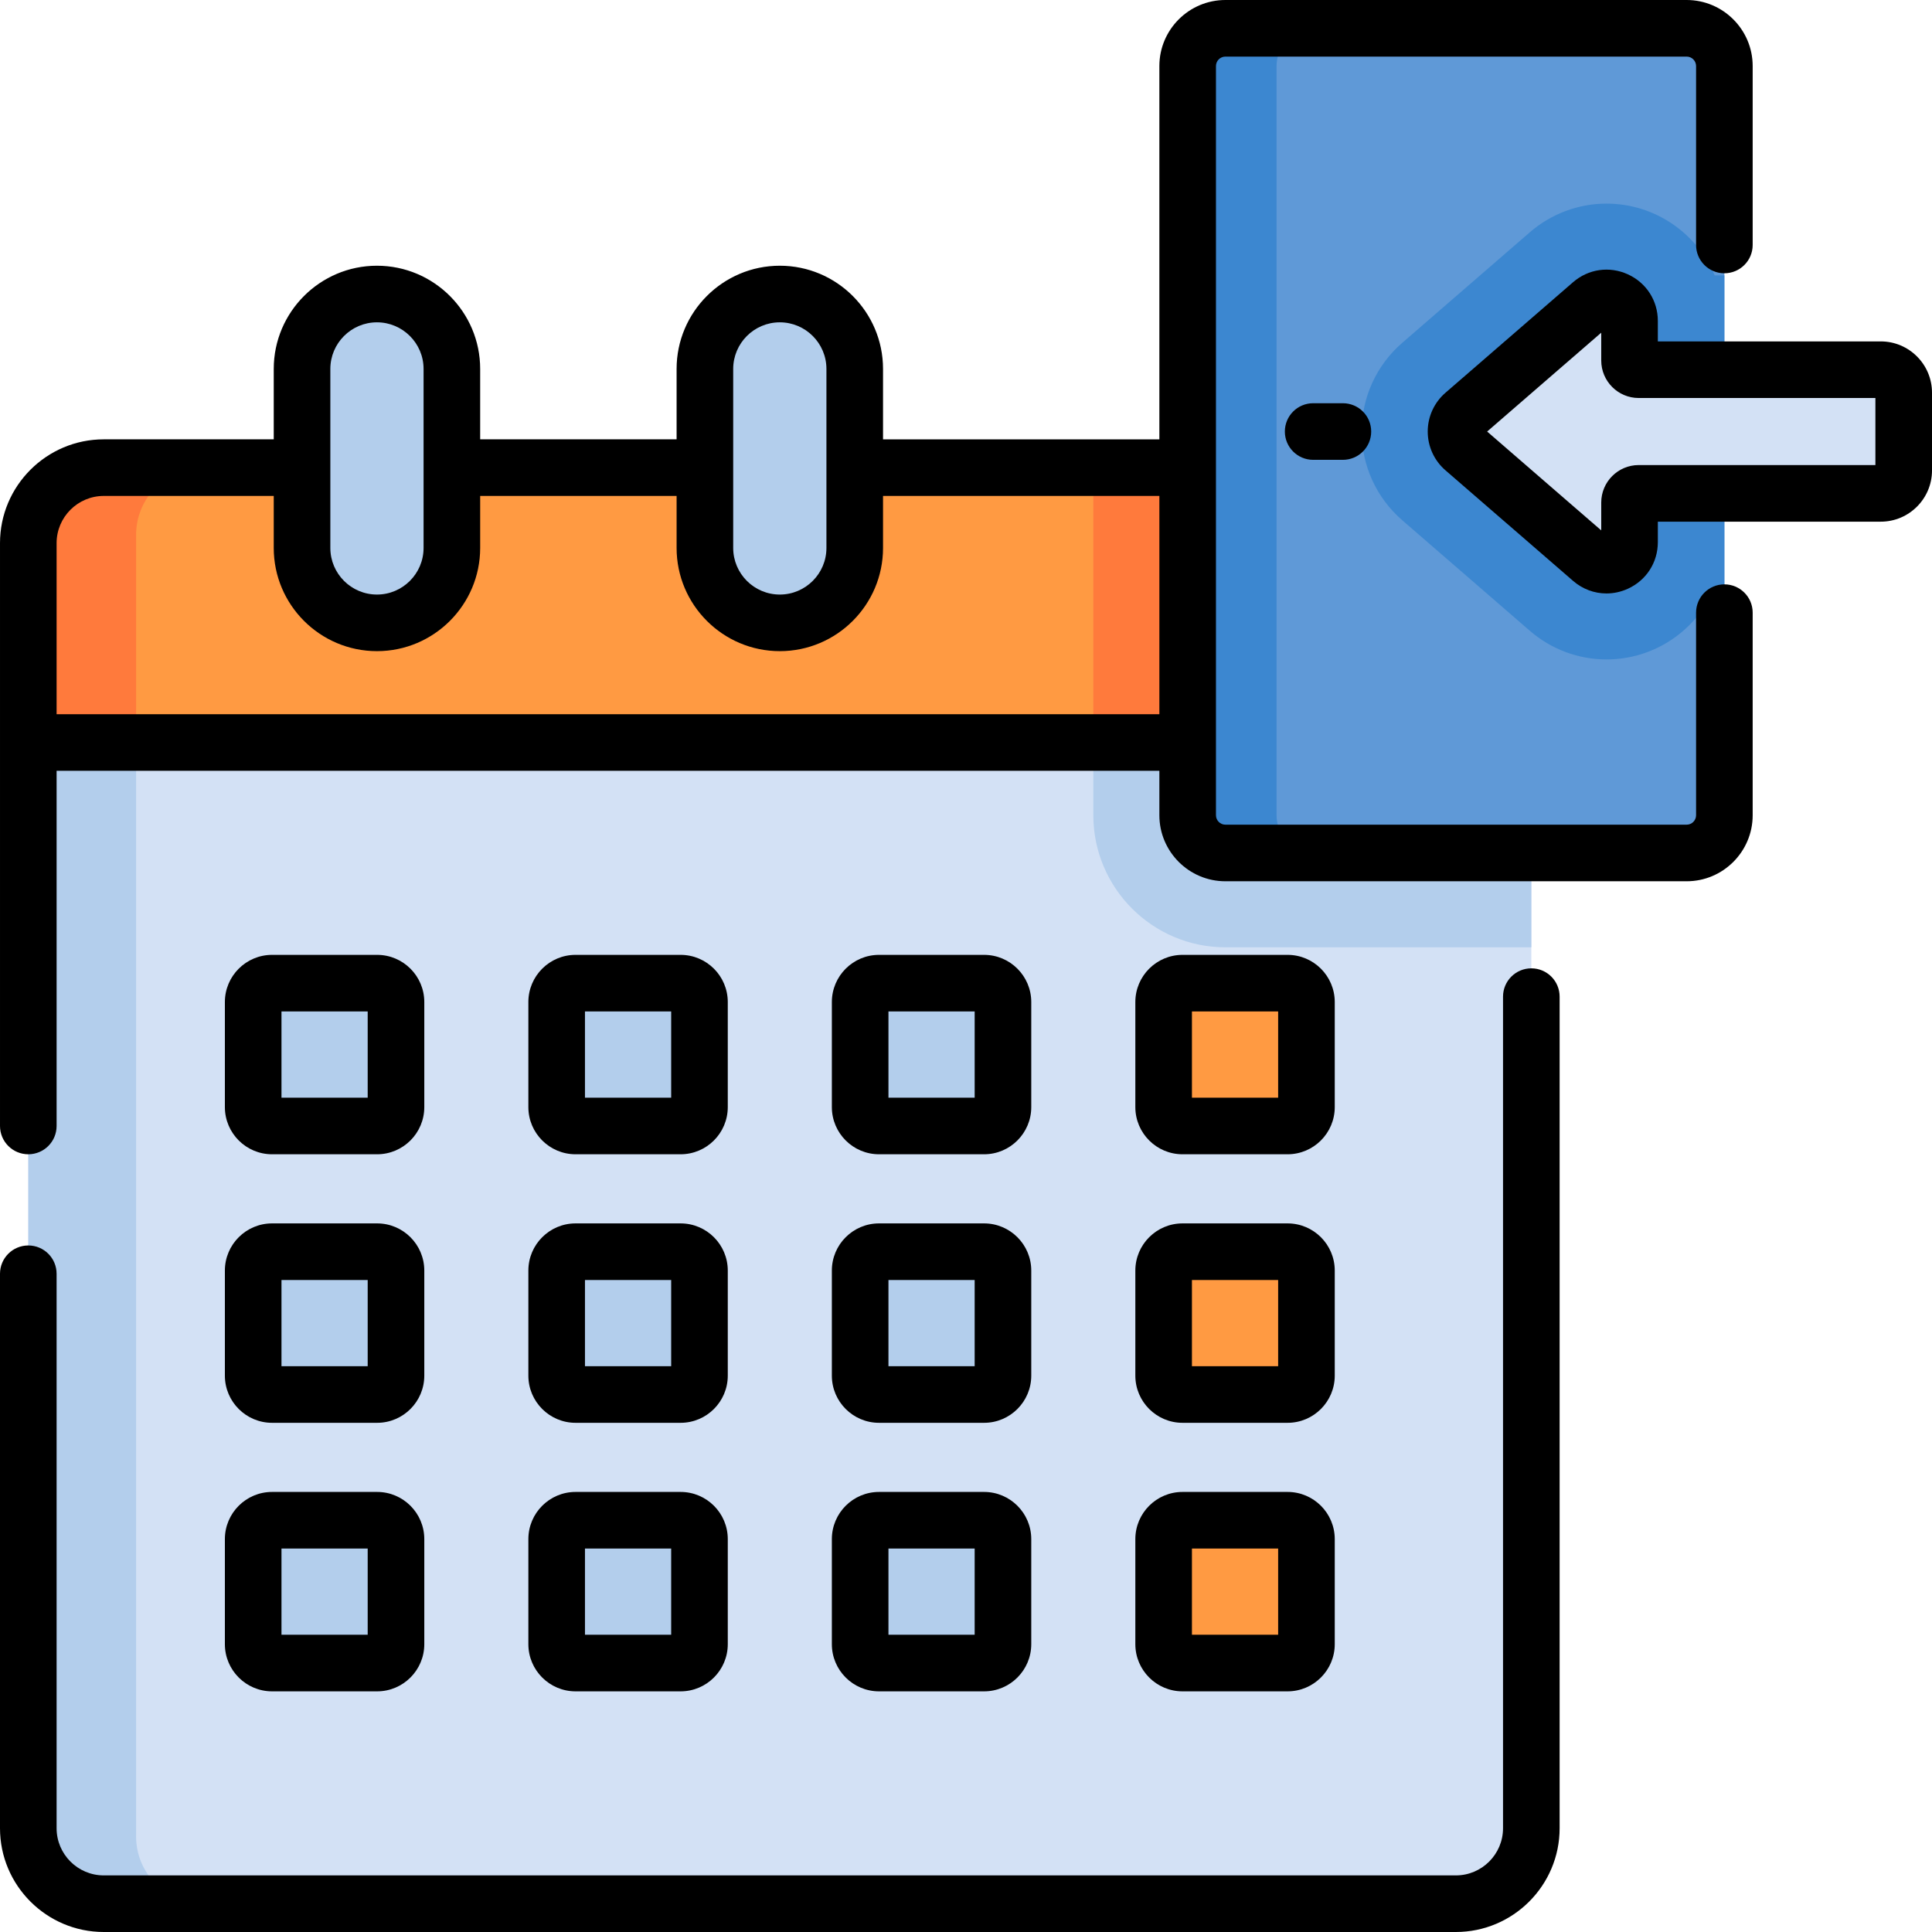 <svg id="Capa_1" enable-background="new 0 0 512 512" height="512" viewBox="0 0 512 512" width="512" xmlns="http://www.w3.org/2000/svg"><g><g><g><g><g><path d="m27.5 123.929h358.318c11.046 0 20 8.954 20 20v82.118h-398.318v-82.118c0-11.046 8.954-20 20-20z" fill="#ff9a42"/></g></g></g><g><g><path d="m385.818 123.929h-96.073v92.118c0 3.474.516 6.829 1.463 10h114.61v-82.118c0-11.046-8.954-20-20-20z" fill="#ff7a3c"/></g></g><g><g><path d="m53.897 123.929h-28.566c-9.848 0-17.831 7.983-17.831 17.831v84.286h28.566v-84.286c0-9.848 7.983-17.831 17.831-17.831z" fill="#ff7a3c"/></g></g><g><path d="m99.898 165.063c-10.965 0-19.853-8.889-19.853-19.853v-47.437c0-10.965 8.889-19.853 19.853-19.853 10.965 0 19.853 8.889 19.853 19.853v47.436c0 10.965-8.889 19.854-19.853 19.854z" fill="#b3ceec"/></g><g><path d="m206.659 165.063c-10.965 0-19.853-8.889-19.853-19.853v-47.437c0-10.965 8.889-19.853 19.853-19.853 10.965 0 19.853 8.889 19.853 19.853v47.436c0 10.965-8.888 19.854-19.853 19.854z" fill="#b3ceec"/></g><g><path d="m385.818 504.5h-358.318c-11.046 0-20-8.954-20-20v-287.727h398.318v287.727c0 11.046-8.954 20-20 20z" fill="#d3e1f5"/></g><g><path d="m289.745 216.047c0 19.299 15.701 35 35 35h81.073v-54.274h-116.073z" fill="#b3ceec"/></g><g><path d="m36.066 486.669v-289.897h-28.566v289.896c0 9.848 7.983 17.831 17.831 17.831h28.566c-9.848.001-17.831-7.982-17.831-17.83z" fill="#b3ceec"/></g><g><path d="m180.368 298.393h-27.846c-2.761 0-5-2.239-5-5v-27.846c0-2.761 2.239-5 5-5h27.846c2.761 0 5 2.239 5 5v27.846c0 2.762-2.238 5-5 5z" fill="#b3ceec"/></g><g><path d="m260.795 298.393h-27.845c-2.761 0-5-2.239-5-5v-27.846c0-2.761 2.239-5 5-5h27.846c2.761 0 5 2.239 5 5v27.846c-.001 2.762-2.239 5-5.001 5z" fill="#b3ceec"/></g><g><g><g><path d="m341.222 298.393h-27.846c-2.761 0-5-2.239-5-5v-27.846c0-2.761 2.239-5 5-5h27.846c2.761 0 5 2.239 5 5v27.846c0 2.762-2.238 5-5 5z" fill="#ff9a42"/></g></g></g><g><path d="m99.941 369.559h-27.845c-2.761 0-5-2.239-5-5v-27.846c0-2.761 2.239-5 5-5h27.846c2.761 0 5 2.239 5 5v27.846c-.001 2.762-2.239 5-5.001 5z" fill="#b3ceec"/></g><g><path d="m180.368 369.559h-27.846c-2.761 0-5-2.239-5-5v-27.846c0-2.761 2.239-5 5-5h27.846c2.761 0 5 2.239 5 5v27.846c0 2.762-2.238 5-5 5z" fill="#b3ceec"/></g><g><path d="m260.795 369.559h-27.845c-2.761 0-5-2.239-5-5v-27.846c0-2.761 2.239-5 5-5h27.846c2.761 0 5 2.239 5 5v27.846c-.001 2.762-2.239 5-5.001 5z" fill="#b3ceec"/></g><g><g><g><path d="m341.222 369.559h-27.846c-2.761 0-5-2.239-5-5v-27.846c0-2.761 2.239-5 5-5h27.846c2.761 0 5 2.239 5 5v27.846c0 2.762-2.238 5-5 5z" fill="#ff9a42"/></g></g></g><g><path d="m180.368 440.725h-27.846c-2.761 0-5-2.239-5-5v-27.846c0-2.761 2.239-5 5-5h27.846c2.761 0 5 2.239 5 5v27.846c0 2.761-2.238 5-5 5z" fill="#b3ceec"/></g><g><path d="m260.795 440.725h-27.845c-2.761 0-5-2.239-5-5v-27.846c0-2.761 2.239-5 5-5h27.846c2.761 0 5 2.239 5 5v27.846c-.001 2.761-2.239 5-5.001 5z" fill="#b3ceec"/></g><g><path d="m99.941 298.393h-27.845c-2.761 0-5-2.239-5-5v-27.846c0-2.761 2.239-5 5-5h27.846c2.761 0 5 2.239 5 5v27.846c-.001 2.762-2.239 5-5.001 5z" fill="#b3ceec"/></g><g><path d="m99.941 440.725h-27.845c-2.761 0-5-2.239-5-5v-27.846c0-2.761 2.239-5 5-5h27.846c2.761 0 5 2.239 5 5v27.846c-.001 2.761-2.239 5-5.001 5z" fill="#b3ceec"/></g><g><g><g><path d="m341.222 440.725h-27.846c-2.761 0-5-2.239-5-5v-27.846c0-2.761 2.239-5 5-5h27.846c2.761 0 5 2.239 5 5v27.846c0 2.761-2.238 5-5 5z" fill="#ff9a42"/></g></g></g><g><path d="m446.977 226.047h-122.232c-5.523 0-10-4.477-10-10v-198.547c0-5.523 4.477-10 10-10h122.233c5.523 0 10 4.477 10 10v198.547c-.001 5.522-4.478 10-10.001 10z" fill="#5f99d7"/></g><g><path d="m454.4 155.745h2.577v-82.77h-2.577c-4.728-11.162-15.8-19.012-28.672-19.012-7.445 0-14.662 2.7-20.319 7.603l-33.819 29.302c-6.818 5.907-10.729 14.47-10.729 23.492 0 9.021 3.911 17.583 10.729 23.49l33.818 29.302c5.659 4.904 12.876 7.604 20.321 7.604 12.872.001 23.944-7.849 28.671-19.011z" fill="#3c87d0"/></g><g><path d="m338.302 216.046v-198.546c0-5.523 4.477-10 10-10h-23.557c-5.523 0-10 4.477-10 10v198.547c0 5.523 4.477 10 10 10h23.557c-5.523-.001-10-4.478-10-10.001z" fill="#3c87d0"/></g><g><path d="m431.844 95.542v-10.486c0-5.211-6.126-8.009-10.064-4.596l-33.82 29.304c-2.799 2.425-2.799 6.768 0 9.193l33.82 29.304c3.938 3.413 10.064.615 10.064-4.596v-10.486c0-1.344 1.089-2.433 2.433-2.433h64.141c3.359 0 6.082-2.723 6.082-6.082v-20.607c0-3.359-2.723-6.082-6.082-6.082h-64.141c-1.343 0-2.433-1.09-2.433-2.433z" fill="#d3e1f5"/></g></g><g><path d="m405.818 256.62c-4.143 0-7.5 3.357-7.5 7.5v220.38c0 6.893-5.607 12.5-12.5 12.5h-358.318c-6.893 0-12.5-5.607-12.5-12.5v-146.94c0-4.143-3.357-7.5-7.5-7.5s-7.5 3.357-7.5 7.5v146.94c0 15.163 12.337 27.5 27.5 27.5h358.318c15.163 0 27.5-12.337 27.5-27.5v-220.38c0-4.142-3.357-7.5-7.5-7.5z"/><path d="m152.522 305.894h27.846c6.893 0 12.5-5.607 12.5-12.5v-27.846c0-6.893-5.607-12.5-12.5-12.5h-27.846c-6.893 0-12.5 5.607-12.5 12.5v27.846c0 6.892 5.608 12.5 12.5 12.5zm2.5-37.846h22.846v22.846h-22.846z"/><path d="m232.95 305.894h27.845c6.893 0 12.5-5.607 12.5-12.5v-27.846c0-6.893-5.607-12.5-12.5-12.5h-27.845c-6.893 0-12.5 5.607-12.5 12.5v27.846c0 6.892 5.608 12.5 12.5 12.5zm2.5-37.846h22.845v22.846h-22.845z"/><path d="m313.377 305.894h27.846c6.893 0 12.5-5.607 12.5-12.5v-27.846c0-6.893-5.607-12.5-12.5-12.5h-27.846c-6.893 0-12.5 5.607-12.5 12.5v27.846c0 6.892 5.607 12.5 12.5 12.5zm2.5-37.846h22.846v22.846h-22.846z"/><path d="m59.596 364.56c0 6.893 5.607 12.5 12.5 12.5h27.846c6.893 0 12.5-5.607 12.5-12.5v-27.846c0-6.893-5.607-12.5-12.5-12.5h-27.846c-6.893 0-12.5 5.607-12.5 12.5zm15-25.346h22.846v22.846h-22.846z"/><path d="m140.022 364.56c0 6.893 5.607 12.5 12.5 12.5h27.846c6.893 0 12.5-5.607 12.5-12.5v-27.846c0-6.893-5.607-12.5-12.5-12.5h-27.846c-6.893 0-12.5 5.607-12.5 12.5zm15-25.346h22.846v22.846h-22.846z"/><path d="m220.45 364.56c0 6.893 5.607 12.5 12.5 12.5h27.845c6.893 0 12.5-5.607 12.5-12.5v-27.846c0-6.893-5.607-12.5-12.5-12.5h-27.845c-6.893 0-12.5 5.607-12.5 12.5zm15-25.346h22.845v22.846h-22.845z"/><path d="m300.877 364.56c0 6.893 5.607 12.5 12.5 12.5h27.846c6.893 0 12.5-5.607 12.5-12.5v-27.846c0-6.893-5.607-12.5-12.5-12.5h-27.846c-6.893 0-12.5 5.607-12.5 12.5zm15-25.346h22.846v22.846h-22.846z"/><path d="m140.022 435.725c0 6.893 5.607 12.5 12.5 12.5h27.846c6.893 0 12.5-5.607 12.5-12.5v-27.846c0-6.893-5.607-12.5-12.5-12.5h-27.846c-6.893 0-12.5 5.607-12.5 12.5zm15-25.346h22.846v22.846h-22.846z"/><path d="m220.45 435.725c0 6.893 5.607 12.5 12.5 12.5h27.845c6.893 0 12.5-5.607 12.5-12.5v-27.846c0-6.893-5.607-12.5-12.5-12.5h-27.845c-6.893 0-12.5 5.607-12.5 12.5zm15-25.346h22.845v22.846h-22.845z"/><path d="m72.096 305.894h27.846c6.893 0 12.5-5.607 12.5-12.5v-27.846c0-6.893-5.607-12.5-12.5-12.5h-27.846c-6.893 0-12.5 5.607-12.5 12.5v27.846c0 6.892 5.607 12.5 12.5 12.5zm2.5-37.846h22.846v22.846h-22.846z"/><path d="m59.596 435.725c0 6.893 5.607 12.5 12.5 12.5h27.846c6.893 0 12.5-5.607 12.5-12.5v-27.846c0-6.893-5.607-12.5-12.5-12.5h-27.846c-6.893 0-12.5 5.607-12.5 12.5zm15-25.346h22.846v22.846h-22.846z"/><path d="m300.877 435.725c0 6.893 5.607 12.5 12.5 12.5h27.846c6.893 0 12.5-5.607 12.5-12.5v-27.846c0-6.893-5.607-12.5-12.5-12.5h-27.846c-6.893 0-12.5 5.607-12.5 12.5zm15-25.346h22.846v22.846h-22.846z"/><path d="m456.978 154.86c-4.143 0-7.5 3.357-7.5 7.5v53.687c0 1.379-1.121 2.5-2.5 2.5h-122.233c-1.379 0-2.5-1.121-2.5-2.5v-198.547c0-1.379 1.121-2.5 2.5-2.5h122.232c1.379 0 2.5 1.121 2.5 2.5v47.42c0 4.143 3.357 7.5 7.5 7.5s7.5-3.357 7.5-7.5v-47.42c0-9.649-7.851-17.5-17.5-17.5h-122.232c-9.649 0-17.5 7.851-17.5 17.5v98.929h-73.232v-18.656c0-15.083-12.271-27.354-27.354-27.354s-27.354 12.271-27.354 27.354v18.655h-52.055v-18.655c0-15.083-12.271-27.354-27.354-27.354s-27.352 12.271-27.352 27.354v18.655h-45.044c-15.163 0-27.5 12.337-27.5 27.5v52.844 16.228 85.394c0 4.143 3.357 7.5 7.5 7.5s7.5-3.357 7.5-7.5v-85.394-8.728h292.245v11.774c0 9.649 7.851 17.5 17.5 17.5h122.232c9.649 0 17.5-7.851 17.5-17.5v-53.686c.001-4.142-3.357-7.5-7.499-7.5zm-262.672-57.087c0-6.812 5.542-12.354 12.354-12.354s12.354 5.542 12.354 12.354v47.437c0 6.812-5.542 12.353-12.354 12.353s-12.354-5.541-12.354-12.353zm-106.762 0c0-6.812 5.542-12.354 12.354-12.354s12.354 5.542 12.354 12.354v47.437c0 6.812-5.542 12.353-12.354 12.353s-12.354-5.541-12.354-12.353zm-72.544 91.499v-45.344c0-6.893 5.607-12.5 12.5-12.5h45.044v13.781c0 15.082 12.271 27.353 27.354 27.353s27.354-12.271 27.354-27.353v-13.781h52.055v13.781c0 15.082 12.271 27.353 27.354 27.353s27.354-12.271 27.354-27.353v-13.781h73.232v57.844z"/><path d="m348 106.86c-4.143 0-7.5 3.357-7.5 7.5s3.357 7.5 7.5 7.5h7.88c4.143 0 7.5-3.357 7.5-7.5s-3.357-7.5-7.5-7.5z"/><path d="m498.418 90.475h-59.073v-5.419c0-5.384-3.042-10.118-7.939-12.354-4.898-2.235-10.468-1.435-14.536 2.091l-33.82 29.303c-2.979 2.582-4.688 6.323-4.688 10.266 0 3.941 1.708 7.683 4.688 10.264l33.819 29.304c2.542 2.202 5.669 3.342 8.852 3.342 1.913 0 3.847-.412 5.686-1.251 4.897-2.236 7.939-6.971 7.939-12.354v-5.419h59.073c7.489 0 13.582-6.093 13.582-13.581v-20.607c-.001-7.493-6.094-13.585-13.583-13.585zm-1.418 32.77h-62.723c-5.477 0-9.933 4.456-9.933 9.933v7.38l-30.236-26.197 30.236-26.198v7.38c0 5.477 4.456 9.933 9.933 9.933h62.723z"/></g></g></svg>